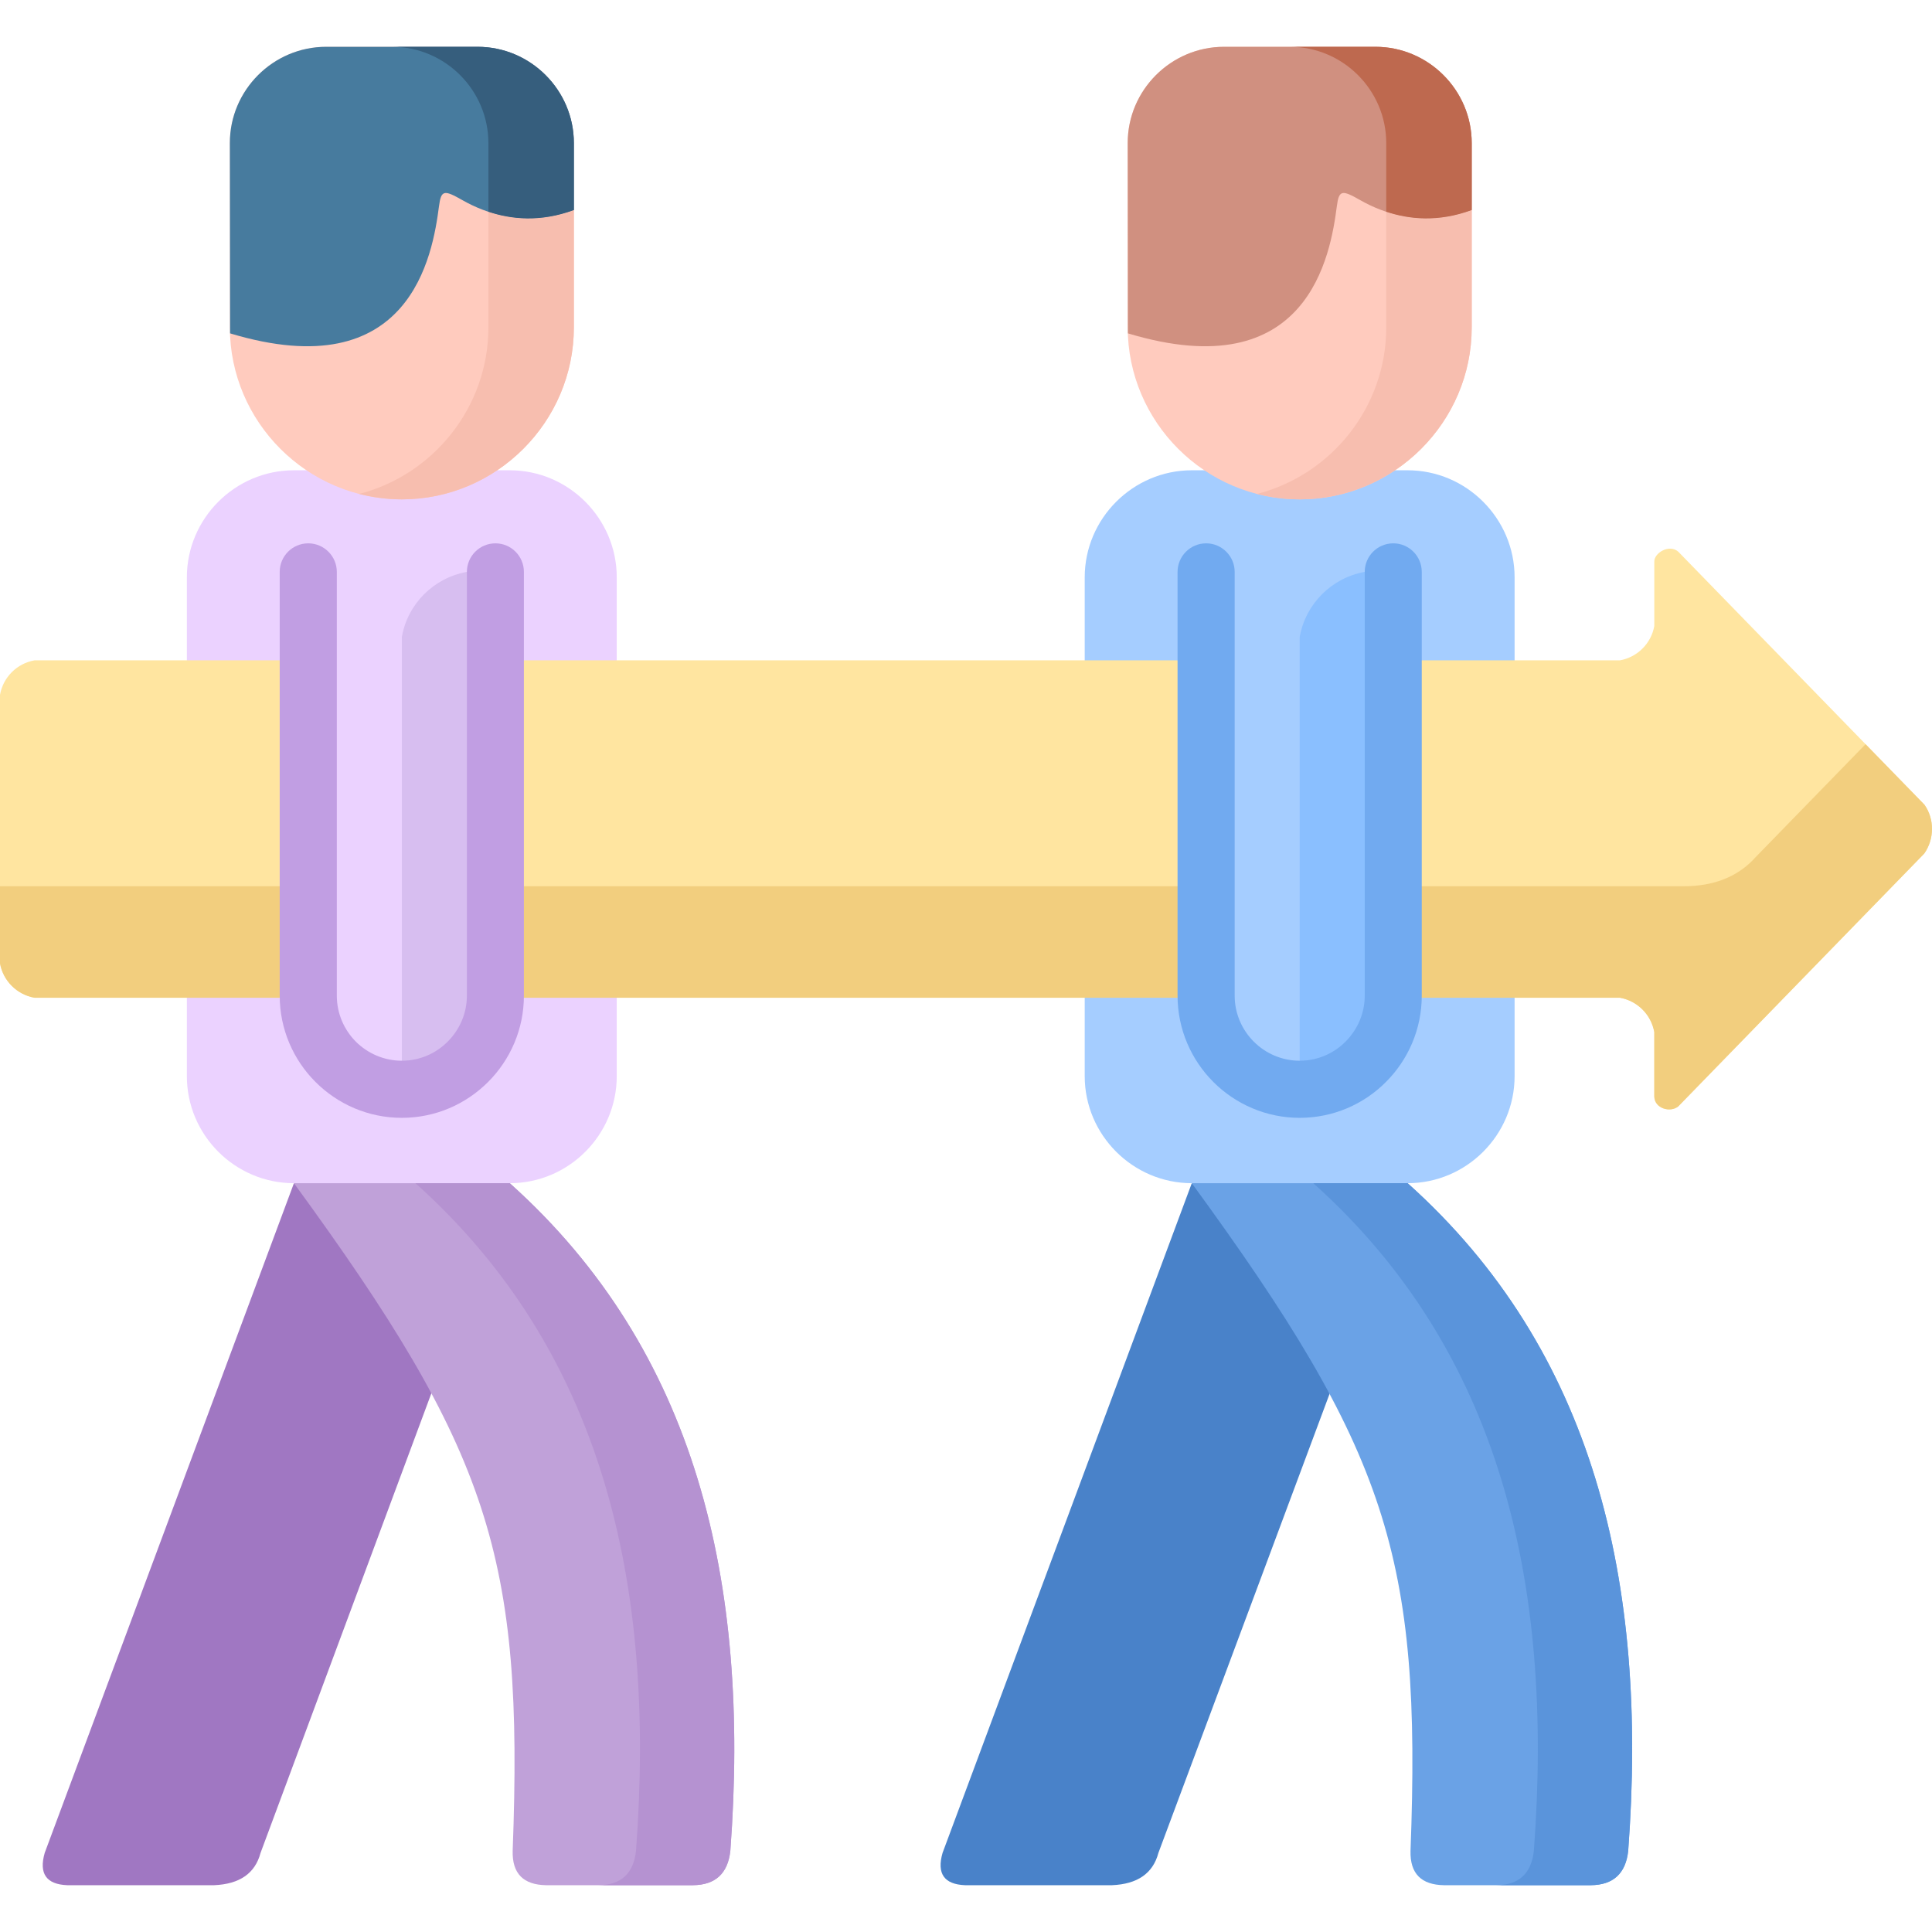 <svg id="Capa_1" enable-background="new 0 0 512 512" height="512" viewBox="0 0 512 512" width="512" xmlns="http://www.w3.org/2000/svg"><g><g clip-rule="evenodd" fill-rule="evenodd"><path d="m77.896 313.558 28.771 23.783 7.652 31.89-45.27 121.805c-1.445 5.442-5.555 8.277-12.301 8.56h-38.947c-5.498-.227-7.539-3.033-5.953-8.56z" fill="#a077c2"/><path d="m315.836 313.558 28.771 23.783 7.738 32.06-45.354 121.635c-1.445 5.442-5.557 8.277-12.303 8.56h-38.947c-5.5-.227-7.541-3.033-5.953-8.56z" fill="#4982c9"/><path d="m77.896 313.558 24.83-8.136 32.373 8.136c49.463 44.334 63.779 105.647 58.449 176.939-.68 5.981-3.939 9.043-9.893 9.099h-38.975c-5.867-.113-8.986-2.977-8.814-9.127 2.946-78.01-6.096-105.847-57.97-176.911z" fill="#c0a1d9"/><path d="m315.836 313.558 24.832-8.136 32.371 8.136c49.465 44.334 63.779 105.647 58.451 176.939-.652 5.981-3.941 9.043-9.895 9.099h-38.975c-5.869-.113-8.986-2.977-8.816-9.127 2.948-78.01-6.095-105.847-57.968-176.911z" fill="#6aa2e6"/><path d="m77.896 124.629h57.204c15.59 0 28.346 12.784 28.346 28.375v132.179c0 15.619-12.756 28.375-28.346 28.375h-57.204c-15.619 0-28.375-12.756-28.375-28.375v-132.179c0-15.591 12.756-28.375 28.375-28.375z" fill="#ebd2ff"/><path d="m315.836 124.629h57.203c15.59 0 28.346 12.784 28.346 28.375v132.179c0 15.619-12.756 28.375-28.346 28.375h-57.203c-15.59 0-28.375-12.756-28.375-28.375v-132.179c0-15.591 12.785-28.375 28.375-28.375z" fill="#a5cdff"/><path d="m9.127 175h420.152c4.648-.822 8.305-4.479 9.127-9.099v-17.093c-.029-2.268 3.939-4.706 6.35-2.608l65.254 67.067c2.691 3.855 2.635 9.071-.057 12.926l-65.197 67.011c-2.098 1.73-6.266.567-6.35-2.579v-17.093c-.822-4.649-4.479-8.305-9.127-9.127h-420.152c-4.648-.822-8.305-4.479-9.127-9.099v-71.178c.822-4.649 4.478-8.306 9.127-9.128z" fill="#ffe5a0"/><path d="m0 234.868v20.438c.822 4.621 4.478 8.277 9.127 9.099h420.152c4.648.822 8.305 4.478 9.127 9.127v17.093c.084 3.146 4.252 4.309 6.35 2.579l65.197-67.011c2.691-3.855 2.748-9.071.057-12.926l-15.619-16.044-28.998 29.792c-4.621 5.216-11.057 7.909-19.504 7.852h-445.889z" fill="#f2ce7e"/><path d="m131.301 151.558v112.309c0 13.635-11.168 24.803-24.803 24.803s-24.805-11.168-24.805-24.803v-112.309z" fill="#ebd2ff"/><path d="m131.301 151.558v112.309c0 13.635-11.168 24.803-24.803 24.803v-119.878c1.529-8.759 8.447-15.675 17.234-17.234z" fill="#d7bef0"/></g><path d="m138.84 151.558v112.309c0 8.901-3.627 17.008-9.496 22.875-5.867 5.868-13.945 9.496-22.846 9.496-8.93 0-17.008-3.628-22.877-9.496-5.867-5.868-9.496-13.975-9.496-22.875v-112.309c0-4.167 3.373-7.569 7.568-7.569 4.168 0 7.568 3.402 7.568 7.569v112.309c0 4.734 1.928 9.042 5.047 12.189 3.146 3.118 7.455 5.046 12.189 5.046 4.732 0 9.041-1.928 12.16-5.074 3.117-3.118 5.074-7.427 5.074-12.161v-112.309c0-4.167 3.373-7.569 7.568-7.569 4.168 0 7.541 3.402 7.541 7.569z" fill="#c19ee3"/><path clip-rule="evenodd" d="m369.24 151.558v112.309c0 13.635-11.168 24.803-24.803 24.803s-24.803-11.168-24.803-24.803v-112.309z" fill="#a5cdff" fill-rule="evenodd"/><path clip-rule="evenodd" d="m369.24 151.558v112.309c0 13.635-11.168 24.803-24.803 24.803v-119.878c1.559-8.759 8.475-15.675 17.234-17.234z" fill="#8abfff" fill-rule="evenodd"/><path d="m376.781 151.558v112.309c0 8.901-3.629 17.008-9.496 22.875-5.84 5.868-13.947 9.496-22.848 9.496s-17.008-3.628-22.875-9.496c-5.869-5.868-9.496-13.975-9.496-22.875v-112.309c0-4.167 3.4-7.569 7.568-7.569 4.166 0 7.568 3.402 7.568 7.569v112.309c0 4.734 1.928 9.042 5.074 12.189 3.117 3.118 7.426 5.046 12.16 5.046s9.043-1.928 12.16-5.074c3.119-3.118 5.074-7.427 5.074-12.161v-112.309c0-4.167 3.373-7.569 7.568-7.569 4.17 0 7.543 3.402 7.543 7.569z" fill="#71aaf0"/><path clip-rule="evenodd" d="m60.916 86.757c0 25.059 20.494 45.581 45.582 45.581 25.057 0 45.58-20.522 45.58-45.581v-48.84c0-14.031-11.48-25.512-25.512-25.512h-40.138c-14.031 0-25.512 11.48-25.512 25.512z" fill="#ffcbbe" fill-rule="evenodd"/><path clip-rule="evenodd" d="m298.855 86.757c0 25.059 20.496 45.581 45.582 45.581 25.059 0 45.582-20.522 45.582-45.581v-48.84c0-14.031-11.48-25.512-25.514-25.512h-40.137c-14.033 0-25.514 11.48-25.514 25.512v48.84z" fill="#ffcbbe" fill-rule="evenodd"/><path clip-rule="evenodd" d="m152.078 37.917v17.745c-12.869 4.762-23.385.878-29.564-2.636-4.791-2.721-5.613-2.75-6.18 1.644-1.674 12.813-7.455 48.132-55.361 33.675l-.057-50.428c-.027-14.031 11.48-25.512 25.512-25.512h40.139c14.031 0 25.511 11.48 25.511 25.512z" fill="#477b9e" fill-rule="evenodd"/><path clip-rule="evenodd" d="m390.02 37.917v17.745c-12.871 4.762-23.387.878-29.566-2.636-4.791-2.721-5.613-2.75-6.18 1.644-1.672 12.813-7.455 48.132-55.361 33.675l-.057-50.428c-.027-14.031 11.48-25.512 25.514-25.512h40.137c14.032 0 25.513 11.48 25.513 25.512z" fill="#d09080" fill-rule="evenodd"/><path clip-rule="evenodd" d="m129.43 56.115v30.643c0 21.175-14.627 39.09-34.242 44.136 3.6.936 7.398 1.445 11.311 1.445 25.057 0 45.58-20.522 45.58-45.581v-31.096c-8.901 3.288-16.64 2.466-22.649.453z" fill="#f7beaf" fill-rule="evenodd"/><path clip-rule="evenodd" d="m367.369 56.115v30.643c0 21.175-14.598 39.09-34.242 44.136 3.6.936 7.398 1.445 11.31 1.445 25.059 0 45.582-20.522 45.582-45.581v-31.096c-8.872 3.288-16.64 2.466-22.65.453z" fill="#f7beaf" fill-rule="evenodd"/><path clip-rule="evenodd" d="m103.918 12.405c14.031 0 25.512 11.48 25.512 25.512v18.198c6.01 2.013 13.748 2.835 22.648-.453v-17.745c0-14.031-11.48-25.512-25.512-25.512z" fill="#365e7d" fill-rule="evenodd"/><path clip-rule="evenodd" d="m341.857 12.405c14.031 0 25.512 11.48 25.512 25.512v18.198c6.01 2.013 13.777 2.835 22.65-.453v-17.745c0-14.031-11.48-25.512-25.514-25.512z" fill="#be694f" fill-rule="evenodd"/><path clip-rule="evenodd" d="m348.037 313.558c49.465 44.334 63.779 105.647 58.451 176.939-.652 5.981-3.941 9.043-9.893 9.099h25c5.953-.057 9.242-3.118 9.895-9.099 5.328-71.292-8.986-132.605-58.451-176.939z" fill="#5a94db" fill-rule="evenodd"/><path clip-rule="evenodd" d="m110.098 313.558c49.465 44.334 63.779 105.647 58.449 176.939-.65 5.981-3.939 9.043-9.893 9.099h25.002c5.953-.057 9.24-3.118 9.893-9.099 5.33-71.292-8.986-132.605-58.449-176.939z" fill="#b592d1" fill-rule="evenodd"/></g></svg>